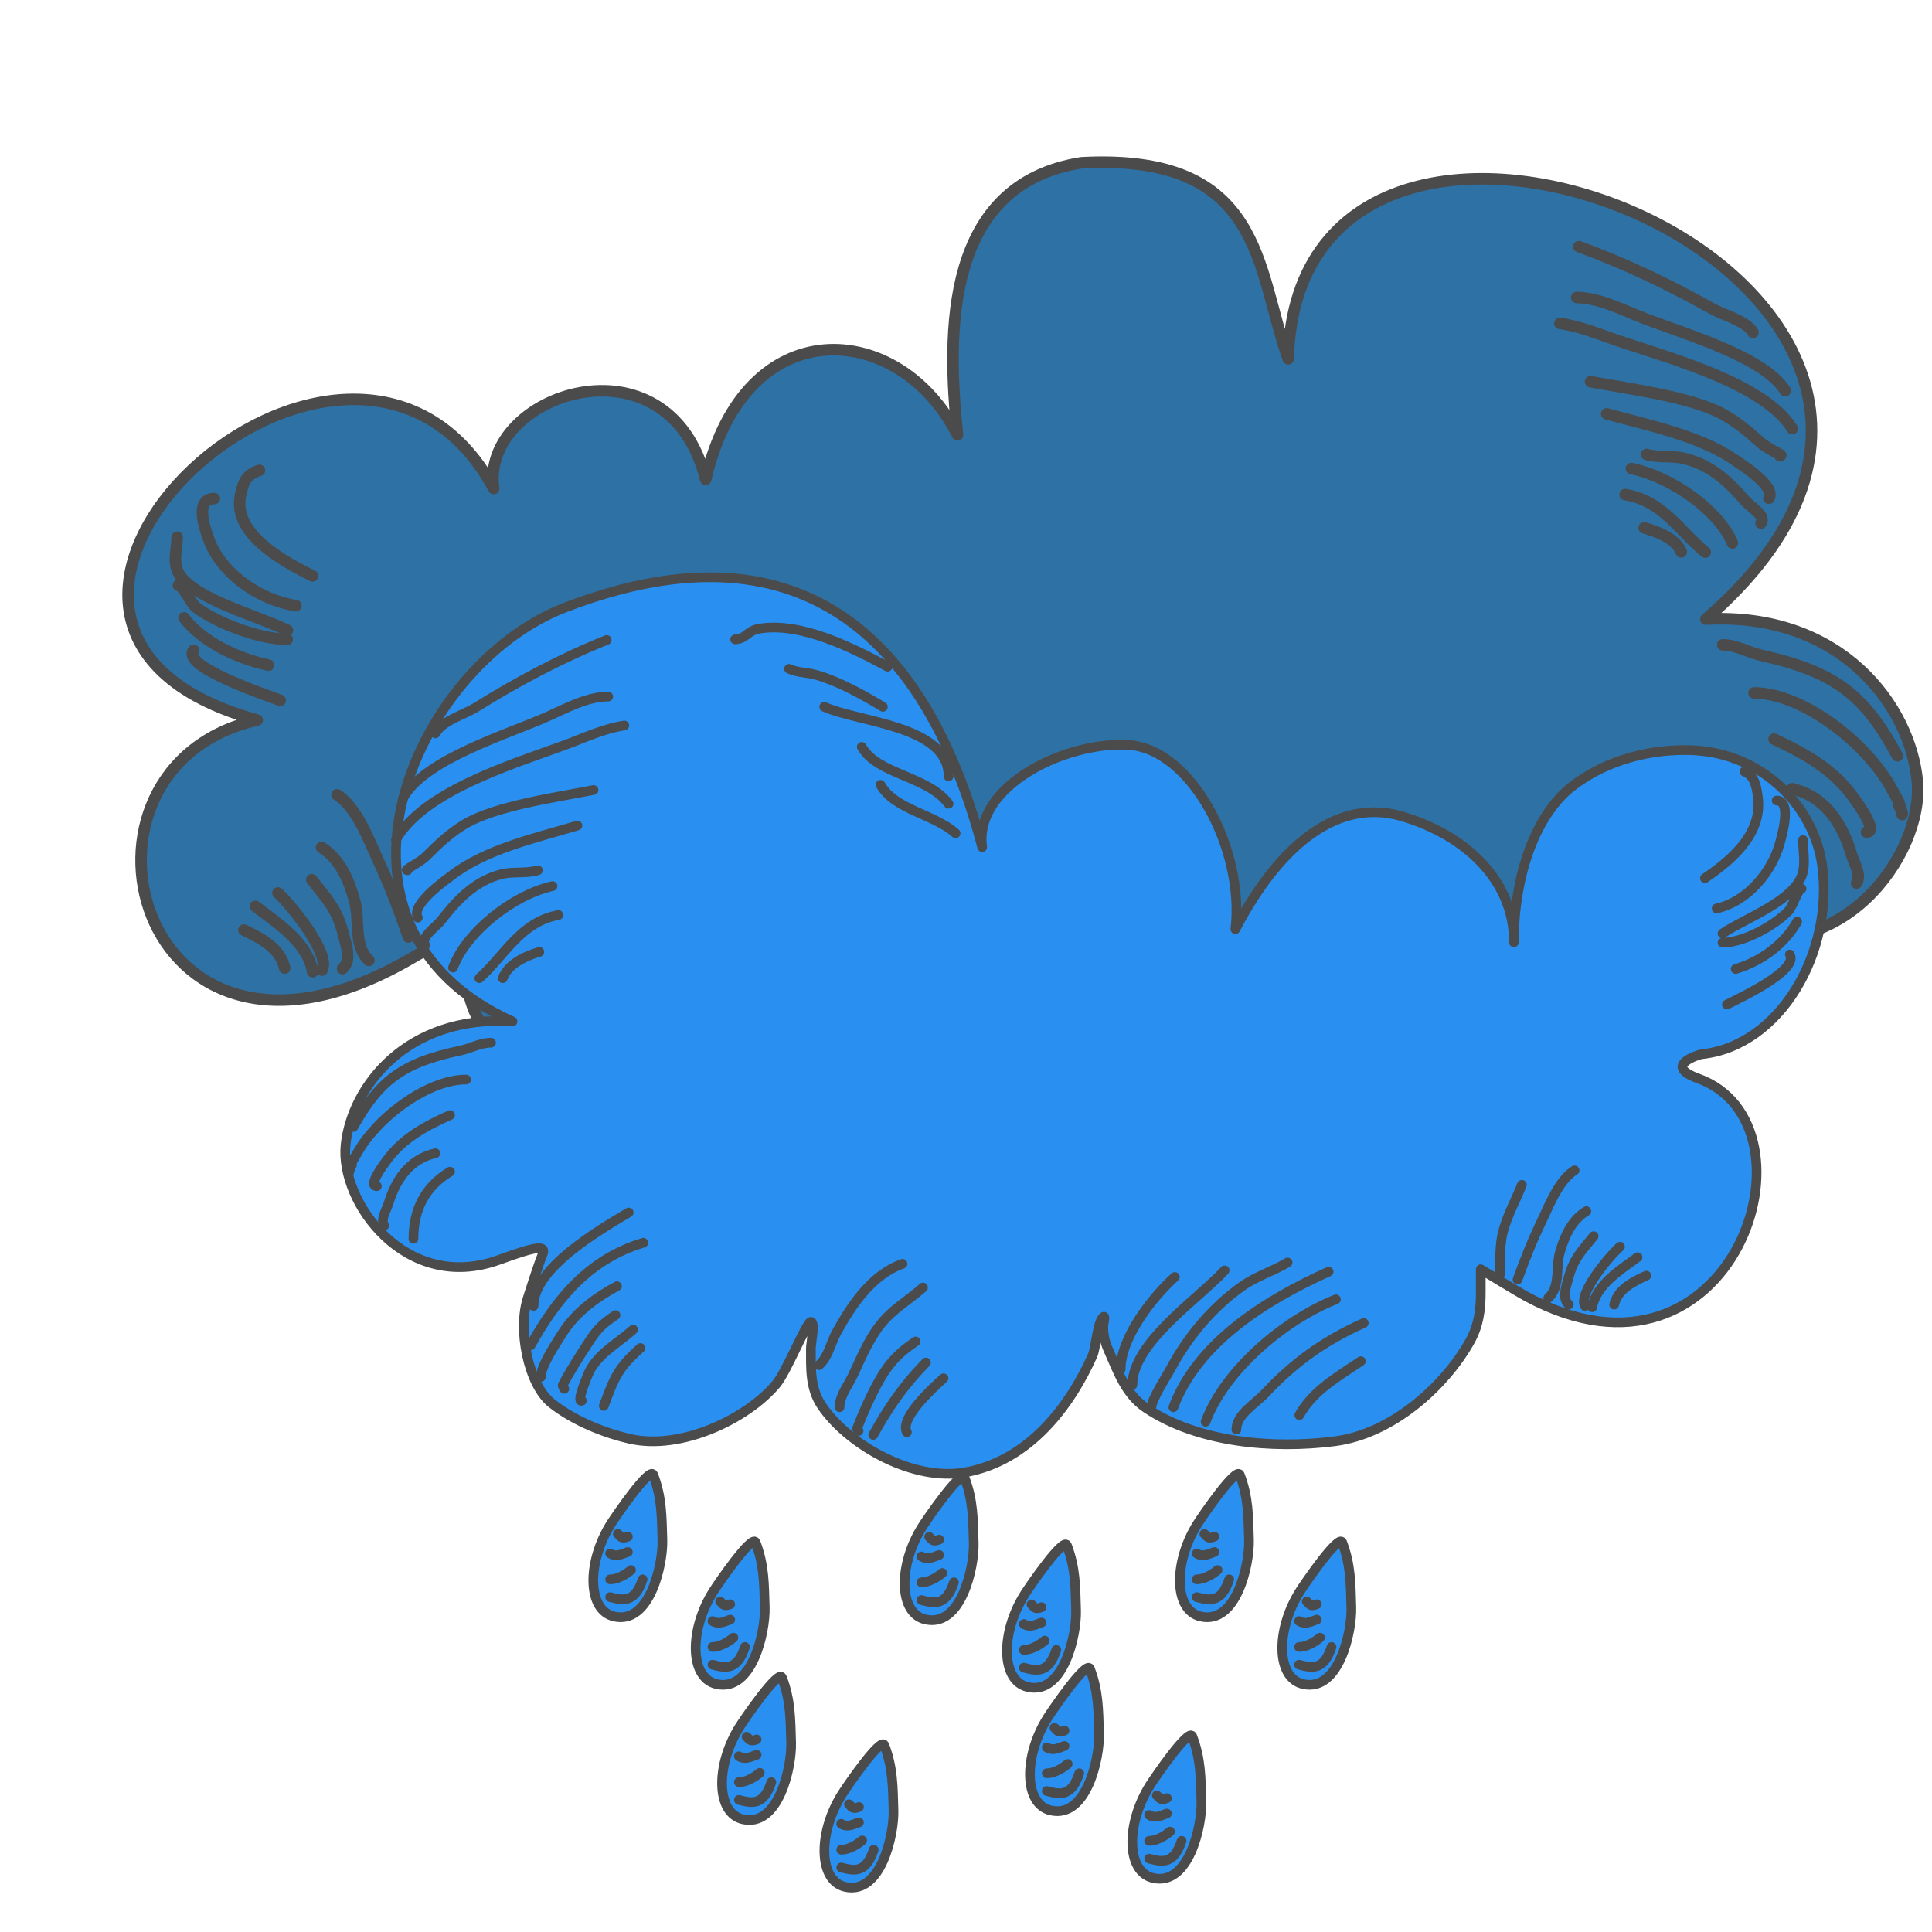 <?xml version="1.0" encoding="UTF-8" standalone="no"?>
<!DOCTYPE svg PUBLIC "-//W3C//DTD SVG 1.1//EN" "http://www.w3.org/Graphics/SVG/1.1/DTD/svg11.dtd">
<!-- Created with Vectornator (http://vectornator.io/) -->
<svg height="100%" stroke-miterlimit="10" style="fill-rule:nonzero;clip-rule:evenodd;stroke-linecap:round;stroke-linejoin:round;" version="1.1" viewBox="0 0 400 400" width="100%" xml:space="preserve" xmlns="http://www.w3.org/2000/svg" xmlns:vectornator="http://vectornator.io" xmlns:xlink="http://www.w3.org/1999/xlink">
<defs/>
<g id="Слой-2" vectornator:layerName="Слой 2">
<g opacity="1" vectornator:layerName="Группа 1">
<path d="M348.226 201.908C351.094 210.58 347.962 225.464 341.69 230.39C335.419 235.317 326.913 238.403 320.841 239.715C314.065 241.18 306.347 239.759 299.37 236.788C292.394 233.818 286.158 229.297 282.347 224.562C280.982 222.866 279.032 218.683 277.279 214.921C275.526 211.16 273.97 207.821 273.395 207.814C272.809 207.808 272.793 209.248 272.922 210.851C273.05 212.453 273.324 214.217 273.316 214.857C273.287 217.514 273.328 220.181 272.984 222.768C272.639 225.354 271.908 227.859 270.334 230.192C266.843 235.365 260.76 240.411 253.821 243.83C246.882 247.248 239.089 249.039 232.178 247.7C223.63 246.045 216.706 241.45 211.207 235.599C205.709 229.747 201.635 222.638 198.789 215.955C198.375 214.982 198.099 212.785 197.728 210.645C197.357 208.505 196.89 206.423 196.092 205.68C195.764 205.374 195.759 205.801 195.835 206.411C195.911 207.021 196.068 207.814 196.063 208.241C196.05 209.458 195.935 210.493 195.696 211.504C195.457 212.516 195.094 213.504 194.586 214.628C193.36 217.338 192.214 220.247 190.697 222.931C189.179 225.615 187.29 228.074 184.574 229.885C177.739 234.445 169.348 237.129 160.611 238.383C151.873 239.636 142.79 239.46 134.569 238.298C126.938 237.219 119.672 233.429 113.503 228.393C107.335 223.357 102.264 217.075 99.022 211.011C97.927 208.961 97.247 206.866 96.847 204.726C96.448 202.587 96.329 200.402 96.353 198.174L96.389 194.973L96.425 191.772C96.425 191.772 93.926 193.276 91.145 194.931C88.363 196.585 85.283 198.36 84.169 198.991C27.878 230.855 10.047 158.749 53.259 149.089C-18.037 129.454 72.5 46.225 102.219 101.141C99.337 81.47 138.462 68.536 146.103 99.254C154.306 63.862 186.308 66.307 198.237 90.039C195.992 68.685 195.6 38.142 223.896 33.704C261.656 31.675 260.039 55.602 266.709 74.288C268.769-6.48 433.028 59.159 353.185 128.181C381.319 126.674 395.498 146.287 396.958 161.701C398.417 177.114 380.517 201.442 356.053 192.114C346.067 188.306 343.512 187.959 344.568 190.585C345.624 193.21 348.234 201.908 348.234 201.908" fill="#2e71a5" fill-rule="nonzero" opacity="1" stroke="#4b4b4b" stroke-linecap="butt" stroke-linejoin="round" stroke-width="2.383" vectornator:layerName="Кривая 1"/>
<path d="M362.944 68.812C361.445 66.378 357.055 65.358 354.323 63.827C345.729 59.008 336.463 54.534 326.882 51.062M369.613 80.888C365.114 73.586 347.48 68.804 339.105 65.397C335.328 63.86 330.787 61.64 326.436 61.598M371.062 88.746C365.455 79.644 346.457 74.363 335.624 70.756C331.509 69.386 327.385 67.585 322.956 66.958M368.509 94.359C369.573 94.37 366.17 93.113 364.512 91.625C362.049 89.413 359.637 87.346 356.524 85.665C350.033 82.159 337.13 80.481 329.314 79.03M366.225 103.162C367.808 100.724 360.511 96.165 359.192 95.251C351.958 90.237 341.527 88.115 332.641 85.681M364.608 108.295C365.643 106.7 362.539 105.087 361.256 103.605C358.066 99.919 354.345 96.249 348.651 94.904C346.106 94.304 343.46 94.794 340.907 94.095M358.662 112.405C355.964 105.781 346.202 98.758 337.768 97.006M353.054 114.312C347.769 110.042 344.387 103.719 336.458 102.387M348.092 114.265C347.035 111.67 343.58 110.159 340.402 109.288M392.823 156.482C386.183 144.059 380.067 139.103 364.787 135.714C362.048 135.106 359.568 133.54 356.68 133.508M393.096 166.714C393.323 167.138 393.856 168.05 393.851 168.486C393.841 169.342 393.444 166.807 393.104 166.009C392.791 165.273 392.346 164.589 391.966 163.88C390.433 161.01 388.888 158.939 386.628 156.413C381.498 150.679 371.804 143.551 363.152 143.456M386.451 172.284C388.992 172.312 384.548 166.22 383.82 165.201C379.646 159.363 373.923 156.129 367.305 153.025M384.397 182.843C385.414 181.039 383.882 178.796 383.303 176.835C381.545 170.881 378.139 164.99 371.062 163.296M376.615 186.285C376.699 178.672 373.859 172.376 367.136 168.191M344.665 203.921C344.778 193.783 327.607 183.476 319.778 178.602M345.322 214.51C338.757 202.229 330.321 191.251 315.816 186.671M342.517 222.944C342.551 219.931 338.465 213.687 337.222 211.598C333.791 205.83 328.649 201.749 322.655 198.387M336.287 226.05C336.42 225.699 336.856 225.334 336.686 224.996C334.659 220.977 332.26 217.119 329.846 213.281C327.59 209.692 326.168 208.397 322.956 206.15M331.605 229.173C333.216 229.928 330.044 221.841 329.377 220.683C326.676 215.996 322.117 213.565 318.266 209.978M325.782 230.519C323.013 222.684 322.12 220.338 316.275 214.894M268.988 218.957C266.483 216.624 266.009 213.022 264.44 210.089C260.702 203.094 255.571 194.704 247.222 191.557M263.442 230.183C263.476 227.17 261.315 224.468 260.052 221.68C257.666 216.414 255.437 210.489 251.32 206.064C248.433 202.962 244.808 200.711 241.731 197.845M258.338 236.476C258.47 236.242 258.824 236.024 258.733 235.775C257.417 232.168 255.909 228.613 254.205 225.143C251.318 219.265 248.8 216.031 243.505 212.327M254.454 237.491C250.419 229.942 246.536 224.117 240.732 217.94M245.557 236.687C247.606 233.052 239.077 224.95 236.039 222.12M189.218 219.134C189.311 210.739 181.063 199.78 175.167 194.288M186.073 223.332C186.199 212.061 169.115 200.307 162.023 192.379M180.973 229.272C180.996 227.23 176.882 220.604 176.053 218.989C171.687 210.475 165.408 202.507 157.329 196.56C153.671 193.867 149.234 192.467 145.398 190.079M175.165 229.208C169.076 211.977 151.306 200.295 134.529 192.428M166.604 232.993C161.794 219.382 146.551 205.679 132.511 199.813M158.45 235.02C158.495 230.974 153.644 228.183 150.816 225.059C143.315 216.772 135.441 210.936 125.083 206.08M141.844 230.956C138.32 224.362 131.837 220.579 125.744 216.316M89.221 192.633C89.263 188.923 89.338 184.509 88.573 181.339C87.511 176.942 85.312 172.837 83.681 168.586M53.721 97.386C50.712 98.319 50.311 100.311 49.859 102.194C48.114 109.468 55.965 114.941 64.731 119.243M44.375 103.227C39.857 103.192 42.825 110.572 43.393 112.089C45.455 117.599 52.192 123.874 61.268 125.398M36.676 111.231C36.642 113.381 35.968 115.565 36.574 117.681C38.246 123.523 52.952 127.276 59.504 130.492M36.939 121.178C37.946 121.186 39.373 124.801 40.651 125.776C44.531 128.734 53.331 132.325 59.474 132.373M38.094 127.907C41.519 132.403 48.07 136.05 55.604 137.719M40.09 134.642C37.455 137.922 54.576 143.706 58.012 144.995M84.559 193.992C82.489 188.134 81.151 184.298 77.779 176.987C76.563 174.349 73.849 167.082 69.786 164.553M76.374 198.84C73.13 195.819 74.552 190.556 73.414 186.462C72.29 182.419 70.499 177.9 66.567 175.452M70.933 200.544C72.869 198.819 71.63 195.543 71.016 193.137C69.707 188.006 67.537 186.022 64.556 182.131M66.671 200.849C68.5 197.602 60.63 187.74 57.555 184.876M64.731 201.181C63.705 195.196 57.695 191.32 52.877 187.646M58.931 200.411C58.107 196.449 54.188 194.288 50.499 192.558" fill="none" opacity="1" stroke="#4b4b4b" stroke-linecap="butt" stroke-linejoin="round" stroke-width="2.383" vectornator:layerName="Кривая 6"/>
</g>
<g opacity="1" vectornator:layerName="Группа 2">
<path d="M109.353 268.469C107.032 275.144 109.354 286.668 114.221 290.528C119.088 294.387 125.72 296.844 130.462 297.91C135.754 299.099 141.809 298.067 147.297 295.832C152.785 293.596 157.707 290.157 160.732 286.532C161.815 285.234 163.378 282.018 164.784 279.128C166.189 276.237 167.436 273.671 167.886 273.671C168.345 273.671 168.345 274.784 168.23 276.02C168.116 277.257 167.886 278.617 167.886 279.112C167.886 281.165 167.831 283.225 168.078 285.226C168.325 287.226 168.875 289.168 170.088 290.984C172.775 295.01 177.494 298.96 182.896 301.66C188.299 304.36 194.385 305.81 199.807 304.835C206.514 303.629 211.975 300.139 216.331 295.665C220.686 291.191 223.937 285.734 226.224 280.596C226.557 279.848 226.792 278.153 227.101 276.503C227.41 274.853 227.794 273.249 228.425 272.681C228.685 272.448 228.685 272.778 228.62 273.248C228.555 273.719 228.425 274.33 228.425 274.66C228.425 275.6 228.507 276.401 228.685 277.184C228.863 277.968 229.138 278.734 229.526 279.607C230.463 281.711 231.334 283.968 232.499 286.054C233.663 288.141 235.121 290.056 237.231 291.479C242.543 295.059 249.089 297.205 255.918 298.248C262.748 299.291 269.861 299.232 276.306 298.404C282.291 297.636 288.012 294.77 292.886 290.933C297.759 287.095 301.784 282.285 304.375 277.628C305.25 276.054 305.801 274.441 306.132 272.792C306.463 271.142 306.576 269.456 306.576 267.734L306.576 265.261L306.576 262.788C306.576 262.788 308.519 263.971 310.682 265.273C312.845 266.575 315.228 267.996 316.108 268.469C337.5 279.986 352.986 271.069 359.811 258.081C366.636 245.094 364.801 228.035 351.551 223.268C347.834 221.93 347.908 220.691 348.962 219.78C350.017 218.87 352.052 218.288 352.256 218.267C360.455 217.414 367.308 212.106 371.811 204.787C376.313 197.469 378.466 188.14 377.264 179.247C376.445 173.19 373.399 167.344 368.698 162.944C363.996 158.544 357.64 155.59 350.201 155.318C342.333 155.03 332.975 157.056 325.584 162.737C318.193 168.417 313.437 180.759 313.437 195.088C313.437 181.959 303.041 172.767 290.258 169.01C277.475 165.253 265.316 174.147 255.77 192.378C257.714 175.901 246.669 154.961 233.565 154.229C220.46 153.497 201.616 162.749 203.347 175.39C192.776 135.318 168.024 106.156 116.965 125.792C85.397 137.932 62.472 191.865 106.114 211.472C84.101 210.067 72.829 225.098 71.552 236.992C70.275 248.887 84.076 267.833 103.31 260.836C111.162 257.98 113.165 257.734 112.316 259.753C111.466 261.772 109.347 268.469 109.347 268.469" fill="#2990f2" fill-rule="nonzero" opacity="1" stroke="#4b4b4b" stroke-linecap="butt" stroke-linejoin="round" stroke-width="2.004" vectornator:layerName="Кривая 4"/>
<path d="M90.148 151.844C91.644 149.155 95.947 148.068 98.637 146.394C107.097 141.13 116.21 136.256 125.618 132.497M83.479 165.196C87.967 157.128 105.263 152 113.491 148.302C117.202 146.634 121.668 144.214 125.921 144.214M81.963 173.915C87.558 163.857 106.193 158.19 116.826 154.296C120.865 152.817 124.918 150.859 129.256 150.209M84.388 180.183C83.348 180.183 86.69 178.822 88.329 177.185C90.764 174.754 93.148 172.481 96.211 170.646C102.6 166.817 115.232 165.09 122.889 163.561M86.51 189.992C84.993 187.264 92.183 182.274 93.483 181.273C100.616 175.777 110.839 173.529 119.555 170.918M88.026 195.714C87.034 193.931 90.088 192.171 91.361 190.537C94.525 186.474 98.208 182.434 103.79 181C106.285 180.359 108.866 180.933 111.369 180.183M93.786 200.347C96.506 193.012 106.135 185.31 114.401 183.452M99.243 202.527C104.462 197.836 107.848 190.843 115.614 189.447M104.093 202.527C105.159 199.654 108.555 198.011 111.672 197.077M73.171 233.318C78.478 223.778 83.31 220.001 95.302 217.513C97.452 217.067 99.407 215.878 101.668 215.878M72.868 241.22C72.687 241.545 72.262 242.245 72.262 242.582C72.262 243.243 72.595 241.289 72.868 240.675C73.12 240.109 73.474 239.585 73.778 239.04C75.003 236.836 76.231 235.249 78.022 233.318C82.088 228.931 89.74 223.508 96.514 223.508M78.022 245.579C76.033 245.579 79.564 240.911 80.144 240.13C83.462 235.656 87.971 233.206 93.18 230.865M79.538 253.754C78.757 252.352 79.977 250.632 80.447 249.122C81.875 244.538 84.593 240.015 90.148 238.767M85.601 256.479C85.601 250.598 87.879 245.758 93.18 242.582M110.46 270.376C110.46 262.543 123.993 254.728 130.165 251.029M109.853 278.55C115.1 269.119 121.801 260.711 133.197 257.296M111.976 285.09C111.976 282.762 115.229 277.974 116.22 276.371C118.956 271.943 123.018 268.835 127.74 266.288M116.826 287.542C116.725 287.27 116.387 286.985 116.523 286.725C118.145 283.638 120.057 280.677 121.98 277.733C123.777 274.98 124.902 273.992 127.437 272.283M120.464 289.995C119.196 290.565 121.75 284.344 122.283 283.455C124.438 279.857 128.028 278.019 131.075 275.281M125.011 291.085C127.247 285.056 127.967 283.251 132.59 279.095M169.576 282.638C171.557 280.857 171.961 278.078 173.214 275.826C176.202 270.454 180.292 264.016 186.856 261.656M173.82 291.357C173.82 289.029 175.535 286.96 176.549 284.818C178.463 280.77 180.259 276.212 183.521 272.828C185.808 270.456 188.666 268.749 191.1 266.561M177.761 296.262C177.66 296.08 177.385 295.909 177.458 295.717C178.519 292.942 179.731 290.209 181.096 287.542C183.407 283.027 185.407 280.549 189.584 277.733M180.793 297.08C184.018 291.282 187.109 286.816 191.707 282.093M187.765 296.535C186.193 293.708 192.941 287.522 195.344 285.363M232.027 283.455C232.027 276.969 238.58 268.573 243.244 264.381M234.452 286.725C234.452 278.017 247.929 269.082 253.551 263.019M238.393 291.357C238.393 289.78 241.671 284.696 242.334 283.455C245.827 276.915 250.812 270.813 257.189 266.288C260.077 264.239 263.562 263.196 266.587 261.384M242.94 291.357C247.858 278.098 261.872 269.225 275.075 263.291M249.61 294.355C253.494 283.881 265.548 273.425 276.591 269.013M255.976 295.99C255.976 292.864 259.798 290.749 262.04 288.36C267.984 282.023 274.2 277.581 282.351 273.918M269.012 292.992C271.829 287.928 276.937 285.061 281.745 281.82M361.173 159.746C363.331 160.716 363.597 162.738 363.901 164.651C365.075 172.039 359.354 177.525 352.987 181.818M367.842 165.741C371.098 165.741 368.875 173.199 368.448 174.733C366.899 180.303 361.971 186.611 355.413 188.085M373.299 173.915C373.299 176.095 373.76 178.315 373.299 180.455C372.027 186.364 361.384 190.054 356.625 193.262M372.996 183.997C372.27 183.997 371.2 187.652 370.267 188.63C367.437 191.597 361.054 195.169 356.625 195.169M372.086 190.81C369.566 195.34 364.803 198.987 359.354 200.619M370.571 197.622C372.432 200.968 360.026 206.697 357.535 207.976M310.545 263.836C310.545 260.97 310.524 257.559 311.151 255.117C312.021 251.729 313.779 248.577 315.092 245.307M314.183 264.926C315.855 260.418 316.936 257.466 319.64 251.847C320.615 249.82 322.803 244.229 326.006 242.31M320.549 268.741C323.115 266.435 322.048 262.357 322.975 259.204C323.89 256.09 325.331 252.614 328.431 250.757M324.794 270.103C323.293 268.755 324.292 266.234 324.794 264.381C325.863 260.428 327.579 258.914 329.947 255.934M328.128 270.376C326.724 267.851 332.972 260.3 335.404 258.114M329.644 270.648C330.5 266.034 335.239 263.091 339.042 260.294M334.191 270.103C334.871 267.049 337.958 265.413 340.861 264.109M152.195 132.366C154.267 132.366 154.822 130.584 157.051 130.183C165.753 128.619 176.747 134.257 183.763 138.04M163.365 138.477C165.283 139.339 167.19 139.186 169.193 139.787C173.892 141.194 178.587 143.815 182.792 146.335M170.65 146.335C177.968 149.623 196.39 150.213 196.39 160.74M178.421 154.629C181.611 160.363 192.112 160.646 196.39 166.415M182.306 162.486C185.147 167.594 193.49 168.609 197.847 172.526" fill="none" opacity="1" stroke="#4b4b4b" stroke-linecap="butt" stroke-linejoin="round" stroke-width="2.004" vectornator:layerName="Кривая 5"/>
</g>
<path d="M156.444 319.34C155.763 317.558 148.72 327.84 147.712 329.433C142.677 337.384 142.719 347.399 148.363 348.674C155.787 350.351 158.479 337.764 158.336 332.855C158.192 327.912 158.227 324.008 156.444 319.34ZM147.514 344.658C150.379 345.43 152.658 345.778 154.238 340.982M147.514 340.982C149.677 340.982 151.841 339.055 151.841 339.055M147.514 335.622C148.874 336.499 150.347 335.558 151.185 335.322M149.106 331.573C149.639 331.927 149.677 332.774 151.185 332.14M220.897 319.951C220.217 318.17 213.173 328.452 212.165 330.045C207.131 337.996 207.172 348.011 212.817 349.286C220.24 350.963 222.932 338.375 222.789 333.466C222.646 328.524 222.68 324.62 220.897 319.951ZM211.968 345.269C214.833 346.041 217.111 346.39 218.692 341.594M211.968 341.594C214.131 341.594 216.294 339.667 216.294 339.667M211.968 336.234C213.328 337.111 214.8 336.169 215.638 335.933M213.559 332.184C214.092 332.539 214.131 333.386 215.638 332.751M277.888 319.34C277.207 317.558 270.164 327.84 269.156 329.433C264.122 337.384 264.163 347.399 269.808 348.674C277.231 350.351 279.923 337.764 279.78 332.855C279.637 327.912 279.671 324.008 277.888 319.34ZM268.959 344.658C271.824 345.43 274.102 345.778 275.682 340.982M268.959 340.982C271.122 340.982 273.285 339.055 273.285 339.055M268.959 335.622C270.318 336.499 271.791 335.558 272.629 335.322M270.55 331.573C271.083 331.927 271.122 332.774 272.629 332.14M183.099 361.328C182.419 359.546 175.375 369.829 174.367 371.422C169.333 379.372 169.374 389.388 175.019 390.663C182.442 392.34 185.134 379.752 184.991 374.843C184.848 369.9 184.882 365.997 183.099 361.328ZM174.17 386.646C177.035 387.418 179.313 387.767 180.893 382.97M174.17 382.97C176.333 382.97 178.496 381.043 178.496 381.043M174.17 377.611C175.53 378.488 177.002 377.546 177.84 377.31M175.761 373.561C176.294 373.916 176.333 374.763 177.84 374.128M246.846 359.493C246.165 357.711 239.122 367.994 238.114 369.586C233.08 377.537 233.121 387.553 238.766 388.828C246.189 390.505 248.881 377.917 248.738 373.008C248.595 368.065 248.629 364.162 246.846 359.493ZM237.917 384.811C240.782 385.583 243.06 385.932 244.64 381.135M237.917 381.135C240.08 381.135 242.243 379.208 242.243 379.208M237.917 375.776C239.277 376.652 240.749 375.711 241.587 375.475M239.508 371.726C240.041 372.081 240.08 372.928 241.587 372.293" fill="#2990f2" fill-rule="nonzero" opacity="1" stroke="#4b4b4b" stroke-linecap="butt" stroke-linejoin="round" stroke-width="2.004" vectornator:layerName="Кривая 4"/>
<path d="M135.252 305.346C134.571 303.564 127.528 313.846 126.519 315.439C121.485 323.39 121.527 333.405 127.171 334.68C134.595 336.357 137.287 323.77 137.144 318.861C137 313.918 137.035 310.015 135.252 305.346ZM126.322 330.664C129.187 331.436 131.466 331.785 133.046 326.988M126.322 326.988C128.485 326.988 130.649 325.061 130.649 325.061M126.322 321.628C127.682 322.505 129.154 321.564 129.993 321.328M127.914 317.579C128.447 317.933 128.485 318.78 129.993 318.146M199.705 305.958C199.025 304.176 191.981 314.458 190.973 316.051C185.939 324.002 185.98 334.017 191.625 335.292C199.048 336.969 201.74 324.382 201.597 319.473C201.454 314.53 201.488 310.626 199.705 305.958ZM190.776 331.276C193.641 332.048 195.919 332.396 197.499 327.6M190.776 327.6C192.939 327.6 195.102 325.673 195.102 325.673M190.776 322.24C192.136 323.117 193.608 322.176 194.446 321.94M192.367 318.191C192.9 318.545 192.939 319.392 194.446 318.758M256.696 305.346C256.015 303.564 248.972 313.846 247.964 315.439C242.93 323.39 242.971 333.405 248.616 334.68C256.039 336.357 258.731 323.77 258.588 318.861C258.444 313.918 258.479 310.015 256.696 305.346ZM247.767 330.664C250.632 331.436 252.91 331.785 254.49 326.988M247.767 326.988C249.93 326.988 252.093 325.061 252.093 325.061M247.767 321.628C249.126 322.505 250.599 321.564 251.437 321.328M249.358 317.579C249.891 317.933 249.93 318.78 251.437 318.146M161.907 347.335C161.226 345.553 154.183 355.835 153.175 357.428C148.141 365.379 148.182 375.394 153.827 376.669C161.25 378.346 163.942 365.758 163.799 360.849C163.656 355.907 163.69 352.003 161.907 347.335ZM152.978 372.652C155.843 373.425 158.121 373.773 159.701 368.977M152.978 368.977C155.141 368.977 157.304 367.05 157.304 367.05M152.978 363.617C154.338 364.494 155.81 363.553 156.648 363.317M154.569 359.568C155.102 359.922 155.141 360.769 156.648 360.135M225.654 345.499C224.973 343.717 217.93 354 216.922 355.592C211.888 363.543 211.929 373.559 217.574 374.834C224.997 376.511 227.689 363.923 227.546 359.014C227.403 354.071 227.437 350.168 225.654 345.499ZM216.725 370.817C219.59 371.589 221.868 371.938 223.448 367.141M216.725 367.141C218.888 367.141 221.051 365.214 221.051 365.214M216.725 361.782C218.084 362.659 219.557 361.717 220.395 361.481M218.316 357.732C218.849 358.087 218.888 358.934 220.395 358.299" fill="#2990f2" fill-rule="nonzero" opacity="1" stroke="#4b4b4b" stroke-linecap="butt" stroke-linejoin="round" stroke-width="2.004" vectornator:layerName="Кривая 3"/>
</g>
</svg>
